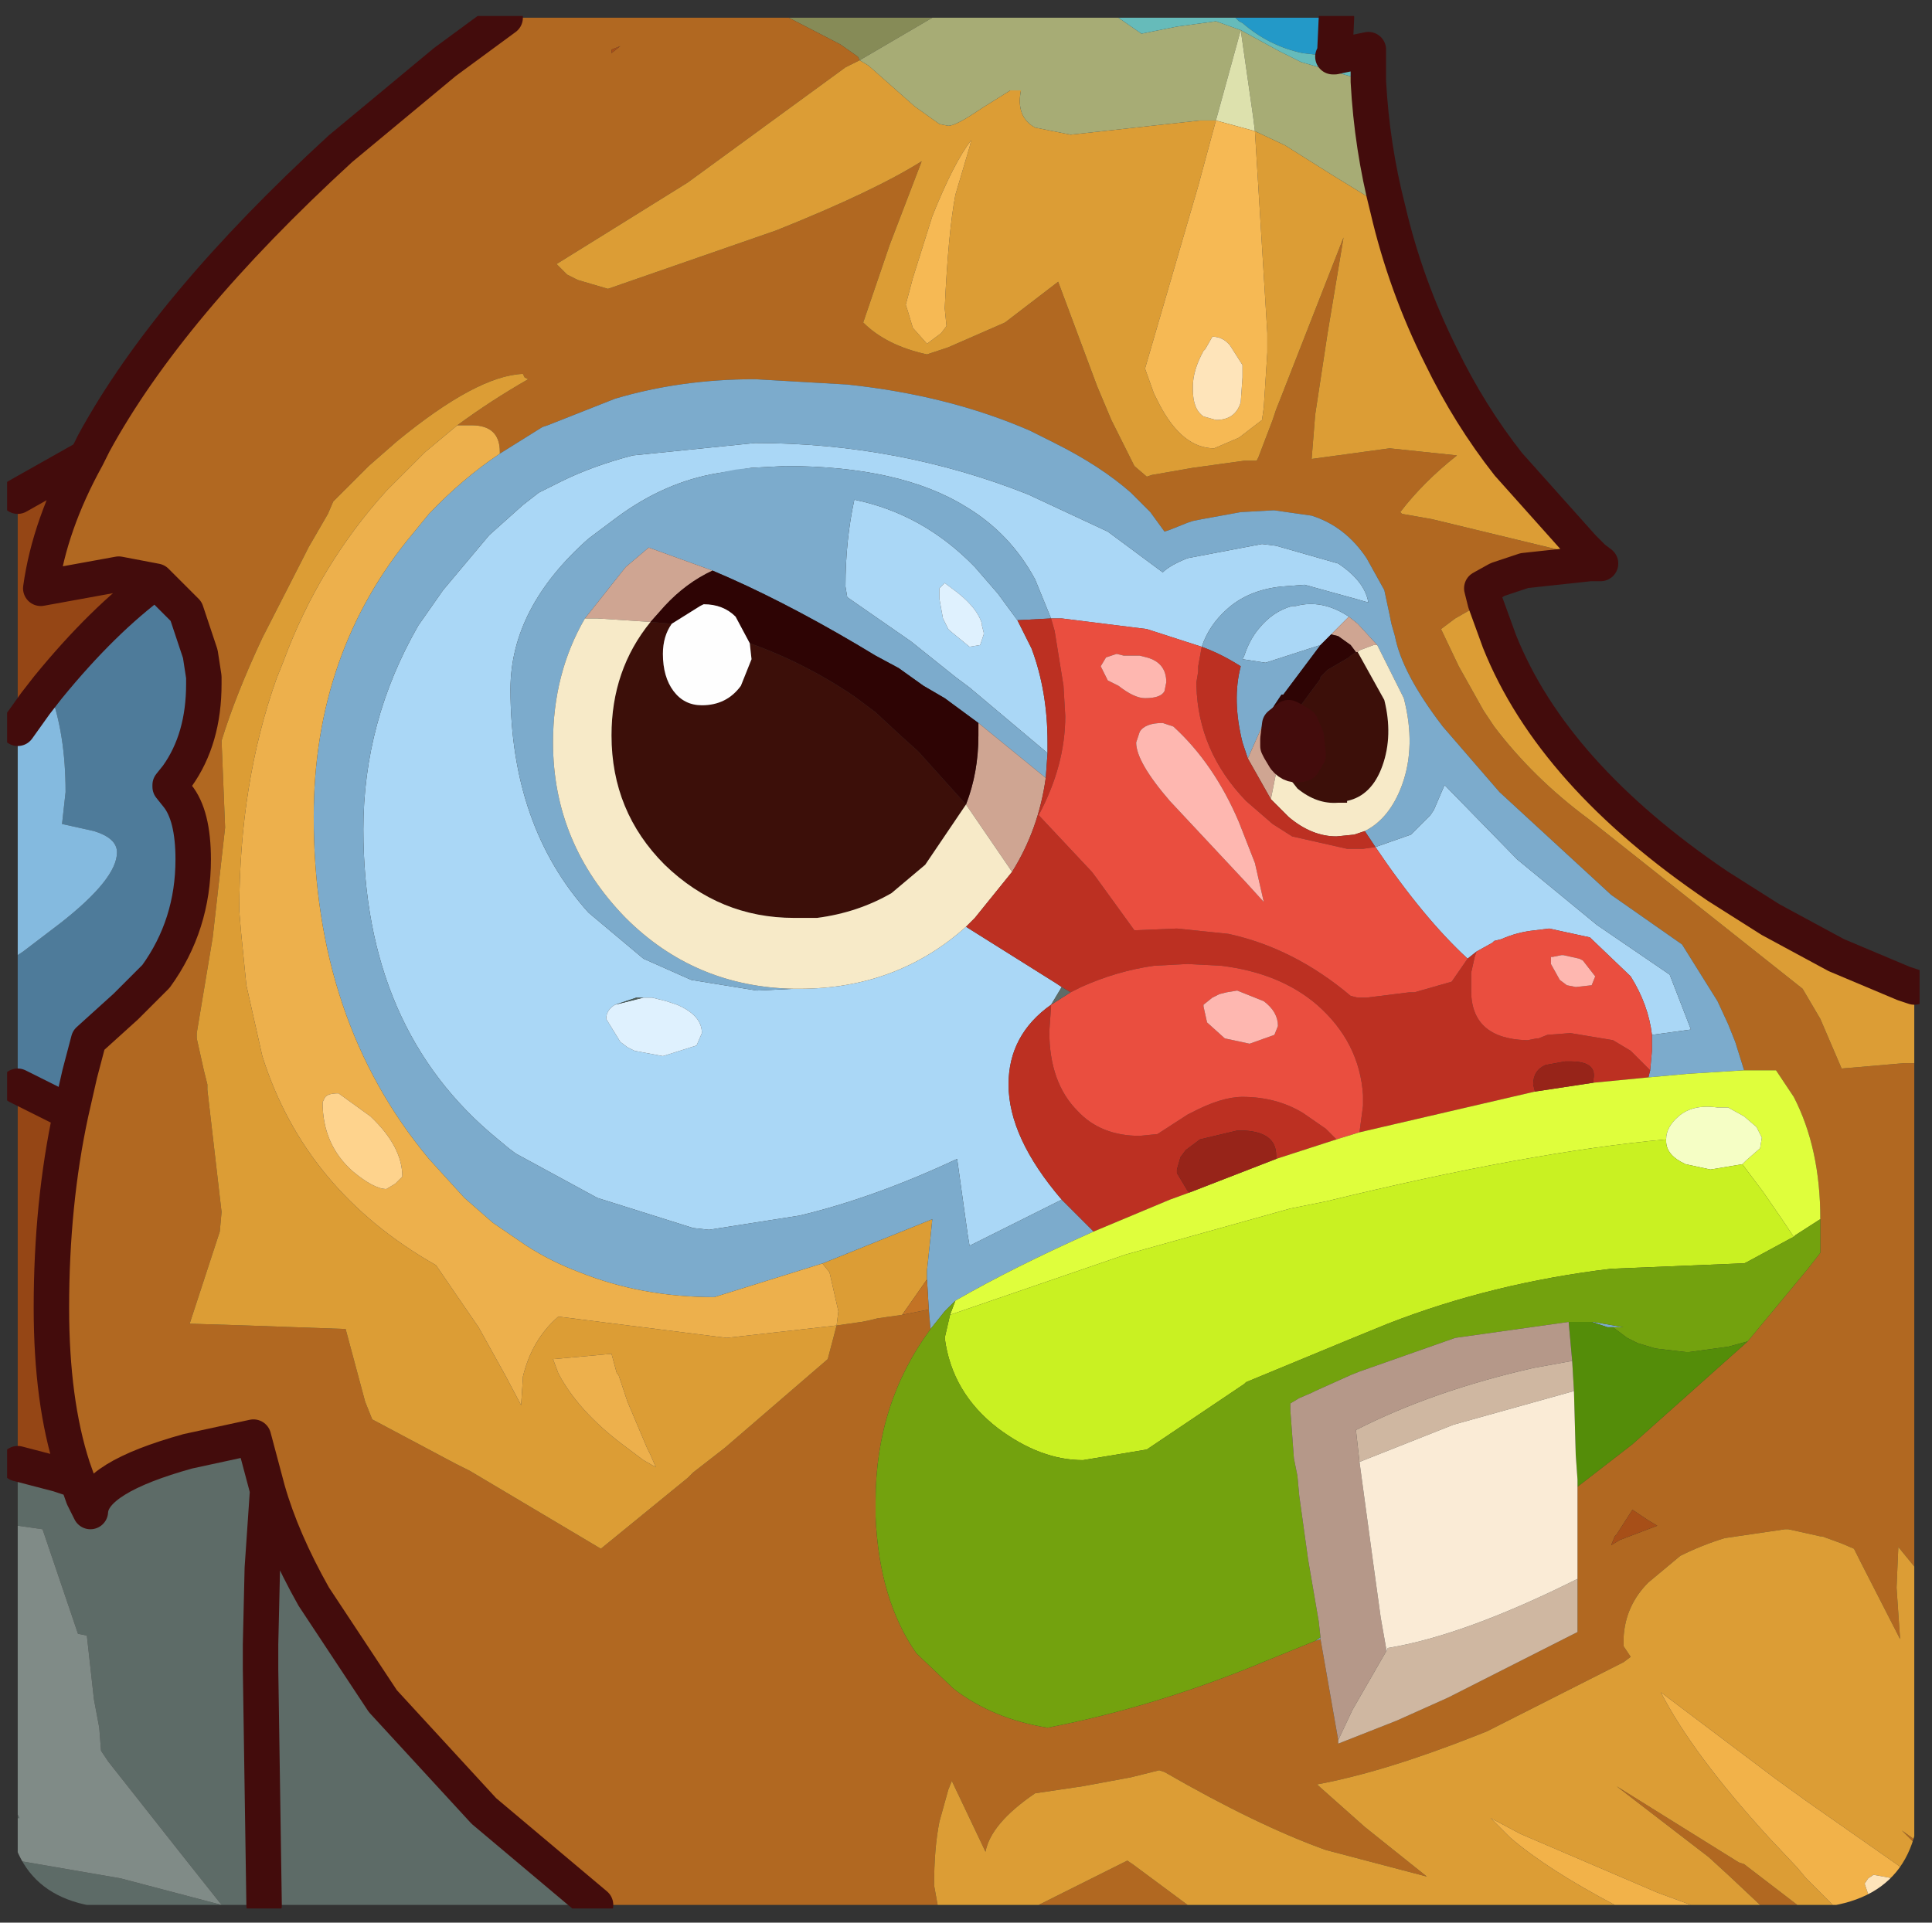 <?xml version="1.0" encoding="UTF-8" standalone="no"?>
<svg xmlns:ffdec="https://www.free-decompiler.com/flash" xmlns:xlink="http://www.w3.org/1999/xlink" ffdec:objectType="frame" height="54.25px" width="54.5px" xmlns="http://www.w3.org/2000/svg">
  <rect width="100%" height="100%" fill="#333333" stroke="none"/>
  <g transform="matrix(1.0, 0.0, 0.0, 1.0, 0.2, 0.45)">
    <clipPath id="clipPath0" transform="matrix(1.0, 0.0, 0.0, 1.0, 0.0, 0.0)">
      <path d="M50.5 0.0 Q53.95 0.0 53.95 3.3 L53.95 50.15 Q53.95 53.4 50.5 53.4 L3.3 53.4 Q0.0 53.4 0.0 50.15 L0.0 3.3 Q0.0 0.0 3.3 0.0 L50.5 0.0" fill="#000000" fill-rule="evenodd" stroke="none"/>
    </clipPath>
    <g clip-path="url(#clipPath0)">
      <use ffdec:characterId="2" height="54.25" transform="matrix(1.0, 0.0, 0.0, 1.0, -0.2, -0.45)" width="54.5" xlink:href="#shape1"/>
    </g>
    <use ffdec:characterId="3" height="53.4" transform="matrix(1.0, 0.0, 0.0, 1.0, 0.0, 0.0)" width="53.95" xlink:href="#shape2"/>
  </g>
  <defs>
    <g id="shape1" transform="matrix(1.0, 0.0, 0.0, 1.0, 0.2, 0.45)">
      <path d="M22.05 0.05 L26.1 0.05 24.05 1.25 24.0 1.15 23.5 0.8 22.05 0.05" fill="#878c57" fill-rule="evenodd" stroke="none"/>
      <path d="M44.75 15.3 L44.95 15.45 44.65 15.45 42.8 15.65 42.05 15.9 41.6 16.15 41.7 16.55 41.2 16.8 40.85 17.0 40.45 17.3 40.95 18.35 41.65 19.6 41.95 20.05 Q43.05 21.5 44.6 22.65 L50.65 27.45 51.15 28.3 51.75 29.7 53.5 29.55 53.8 29.55 53.8 43.75 53.35 43.2 53.3 44.35 53.4 45.8 52.3 43.65 52.2 43.45 52.1 43.25 51.75 43.1 51.2 42.9 51.15 42.9 50.25 42.7 50.15 42.7 48.45 42.95 Q47.8 43.15 47.2 43.45 L46.3 44.2 Q45.65 44.85 45.6 45.75 L45.6 46.0 45.8 46.3 45.6 46.45 41.75 48.4 41.5 48.5 Q38.85 49.55 36.95 49.9 L38.3 51.1 40.05 52.5 37.2 51.75 Q35.25 51.05 32.65 49.55 L32.5 49.5 31.7 49.7 30.35 49.95 29.0 50.15 Q27.75 51.0 27.6 51.8 L26.65 49.8 26.55 50.05 26.3 50.95 Q26.15 51.7 26.15 52.75 L26.25 53.3 16.6 53.3 13.45 50.65 10.6 47.55 8.65 44.6 Q7.75 43.0 7.35 41.6 L6.95 40.1 5.1 40.5 Q2.4 41.25 2.35 42.2 L2.15 41.8 1.85 40.95 Q1.25 39.1 1.25 36.45 1.25 33.5 1.8 30.95 L2.05 29.85 2.3 28.9 3.35 27.95 4.2 27.1 Q5.25 25.65 5.25 23.8 5.25 22.55 4.8 22.0 L4.6 21.75 4.6 21.7 4.8 21.45 Q5.55 20.4 5.55 18.85 L5.55 18.65 5.45 18.0 5.05 16.8 4.2 15.95 3.15 15.75 0.95 16.15 Q1.2 14.35 2.25 12.45 L2.45 12.05 Q4.55 8.2 9.4 3.75 L12.35 1.3 14.05 0.05 22.05 0.05 23.5 0.8 24.0 1.15 24.05 1.25 23.65 1.45 19.2 4.7 16.95 6.1 15.5 7.0 15.8 7.3 16.1 7.45 16.95 7.7 21.7 6.05 Q24.45 4.95 25.8 4.1 L24.9 6.45 24.15 8.65 Q24.8 9.3 25.95 9.55 L26.55 9.35 28.15 8.65 29.65 7.5 30.75 10.45 31.15 11.4 31.8 12.7 32.15 13.0 32.3 12.95 33.45 12.75 34.9 12.55 35.25 12.55 35.3 12.45 35.7 11.4 35.8 11.1 35.9 10.85 37.7 6.25 37.25 8.95 36.9 11.25 36.8 12.5 39.0 12.2 40.9 12.4 Q39.95 13.15 39.3 14.0 L39.35 14.05 40.2 14.2 44.75 15.3 M53.8 51.45 L53.8 51.55 53.45 51.2 53.8 51.45 M50.5 53.3 L49.45 53.3 48.6 52.5 48.0 51.95 45.4 49.95 48.85 52.1 49.0 52.15 50.5 53.3 M33.3 53.3 L29.1 53.3 31.6 52.05 31.75 52.15 33.3 53.3 M49.0 29.75 L48.75 28.95 48.55 28.45 48.25 27.8 47.25 26.2 45.25 24.8 42.1 21.9 40.5 20.05 Q39.35 18.55 39.15 17.5 L39.05 17.15 39.0 16.9 38.85 16.2 38.35 15.3 Q37.75 14.4 36.8 14.1 L35.75 13.95 35.7 13.95 34.8 14.0 33.7 14.2 33.45 14.25 33.3 14.3 32.8 14.5 32.65 14.55 32.25 14.0 31.7 13.45 Q30.85 12.7 29.55 12.05 L28.95 11.75 28.85 11.7 Q26.55 10.7 23.7 10.4 L21.1 10.25 Q19.0 10.25 17.15 10.8 L15.25 11.55 15.1 11.6 13.9 12.35 13.9 12.3 Q13.9 11.55 13.1 11.55 L12.7 11.55 Q13.65 10.85 14.7 10.25 L14.6 10.2 14.55 10.1 Q13.25 10.15 11.0 12.0 L10.2 12.7 9.2 13.7 9.05 14.05 8.5 15.0 8.4 15.2 7.2 17.55 Q6.45 19.15 6.05 20.45 L6.15 22.9 5.8 26.0 5.35 28.7 5.35 28.85 5.55 29.75 5.65 30.15 5.65 30.25 5.65 30.3 6.05 33.75 6.0 34.3 5.15 36.9 6.75 36.95 9.55 37.05 10.1 39.1 10.3 39.6 12.65 40.85 13.05 41.05 16.75 43.25 19.2 41.25 19.35 41.1 20.25 40.4 23.15 37.9 23.4 36.95 24.1 36.85 24.35 36.8 24.55 36.75 25.25 36.65 26.0 36.5 26.05 37.05 Q24.5 39.15 24.5 41.9 L24.5 42.35 Q24.6 44.7 25.65 46.2 L26.7 47.2 Q27.8 48.05 29.35 48.3 32.45 47.7 35.55 46.4 L36.9 45.85 37.05 45.8 37.55 48.65 37.55 48.75 39.2 48.1 40.65 47.45 44.3 45.6 44.3 44.35 44.3 44.1 44.3 41.5 45.85 40.3 49.1 37.4 50.8 35.35 51.15 34.9 51.15 33.95 Q51.15 31.95 50.4 30.5 L49.9 29.75 49.75 29.75 49.0 29.75 M45.85 42.15 L45.4 42.85 45.35 42.9 45.25 43.15 45.5 43.0 46.55 42.6 46.3 42.45 45.85 42.15 M17.3 0.85 L17.05 0.95 17.05 1.05 17.3 0.85" fill="#b26821" fill-rule="evenodd" stroke="none"/>
      <path d="M34.65 0.05 L37.5 0.05 37.45 1.15 37.4 1.15 36.55 1.05 Q35.6 0.85 34.85 0.2 L34.75 0.15 34.65 0.05" fill="#239ac9" fill-rule="evenodd" stroke="none"/>
      <path d="M45.85 42.15 L46.3 42.45 46.55 42.6 45.5 43.0 45.25 43.15 45.35 42.9 45.4 42.85 45.85 42.15 M17.3 0.85 L17.05 1.05 17.05 0.95 17.3 0.85" fill="#a84f18" fill-rule="evenodd" stroke="none"/>
      <path d="M41.7 16.55 L42.1 17.65 Q43.6 21.4 48.25 24.55 L49.75 25.5 51.6 26.5 53.5 27.3 53.8 27.4 53.8 29.55 53.5 29.55 51.75 29.7 51.15 28.3 50.65 27.45 44.6 22.65 Q43.05 21.5 41.95 20.05 L41.65 19.6 40.95 18.35 40.45 17.3 40.85 17.0 41.2 16.8 41.7 16.55 M53.8 43.75 L53.8 51.45 53.45 51.2 53.8 51.55 53.8 52.5 50.8 50.4 49.9 49.75 46.65 47.3 Q47.55 49.05 49.7 51.4 L50.5 52.25 50.75 52.55 51.5 53.3 50.5 53.3 49.0 52.15 48.85 52.1 45.4 49.95 48.0 51.95 48.6 52.5 49.45 53.3 47.5 53.3 46.55 52.95 42.7 51.3 41.85 50.85 42.4 51.4 Q43.45 52.3 45.35 53.3 L33.3 53.3 31.75 52.15 31.6 52.05 29.1 53.3 26.25 53.3 26.15 52.75 Q26.15 51.7 26.3 50.95 L26.55 50.05 26.65 49.8 27.6 51.8 Q27.75 51.0 29.0 50.15 L30.35 49.95 31.7 49.7 32.5 49.5 32.65 49.55 Q35.25 51.05 37.2 51.75 L40.05 52.5 38.3 51.1 36.95 49.9 Q38.85 49.55 41.5 48.5 L41.75 48.4 45.6 46.45 45.8 46.3 45.6 46.0 45.6 45.75 Q45.65 44.85 46.3 44.2 L47.2 43.45 Q47.8 43.15 48.45 42.95 L50.15 42.7 50.25 42.7 51.15 42.9 51.2 42.9 51.75 43.1 52.1 43.25 52.2 43.45 52.3 43.65 53.4 45.8 53.3 44.35 53.35 43.2 53.8 43.75 M38.95 5.45 Q39.45 7.6 40.45 9.6 41.25 11.25 42.35 12.65 L44.45 15.0 44.75 15.3 40.2 14.2 39.35 14.05 39.3 14.0 Q39.95 13.15 40.9 12.4 L39.0 12.2 36.8 12.5 36.9 11.25 37.25 8.95 37.7 6.25 35.9 10.85 35.8 11.1 35.7 11.4 35.3 12.45 35.25 12.55 34.9 12.55 33.45 12.75 32.3 12.95 32.15 13.0 31.8 12.7 31.15 11.4 30.75 10.45 29.65 7.5 28.15 8.65 26.55 9.35 25.95 9.55 Q24.8 9.3 24.15 8.65 L24.9 6.45 25.8 4.1 Q24.45 4.95 21.7 6.05 L16.95 7.7 16.1 7.45 15.8 7.3 15.5 7.0 16.95 6.1 19.2 4.7 23.65 1.45 24.05 1.25 24.3 1.4 25.6 2.55 26.3 3.05 26.55 3.1 Q26.75 3.1 27.35 2.7 L27.5 2.6 28.3 2.1 28.6 2.1 Q28.45 2.85 29.0 3.15 L30.0 3.35 33.65 2.95 34.1 2.95 33.6 4.8 32.1 9.95 32.35 10.65 32.5 10.95 Q33.15 12.2 34.05 12.2 L34.75 11.9 35.4 11.4 35.45 11.05 35.55 9.5 35.55 8.95 35.2 3.25 36.05 3.65 37.4 4.5 38.95 5.45 M23.0 35.2 L23.25 35.1 26.1 33.95 26.05 34.45 25.95 35.4 25.95 35.55 25.95 35.65 25.25 36.65 24.55 36.75 24.35 36.8 24.1 36.85 23.4 36.95 23.15 37.9 20.25 40.4 19.35 41.1 19.2 41.25 16.75 43.25 13.05 41.05 12.65 40.85 10.3 39.6 10.1 39.1 9.55 37.05 6.75 36.95 5.15 36.9 6.0 34.3 6.05 33.75 5.65 30.3 5.65 30.25 5.65 30.15 5.55 29.75 5.35 28.85 5.35 28.7 5.8 26.0 6.15 22.9 6.05 20.45 Q6.45 19.15 7.2 17.55 L8.4 15.2 8.5 15.0 9.05 14.05 9.2 13.7 10.2 12.7 11.0 12.0 Q13.25 10.15 14.55 10.1 L14.6 10.2 14.7 10.25 Q13.65 10.85 12.7 11.55 L11.8 12.3 10.7 13.4 Q8.8 15.5 7.8 18.2 L7.6 18.7 Q6.55 21.65 6.55 25.25 L6.6 25.85 6.75 27.35 7.2 29.35 Q8.4 33.15 12.1 35.25 L12.75 36.2 13.3 37.0 14.05 38.35 14.5 39.2 14.55 38.45 14.55 38.4 Q14.8 37.35 15.55 36.7 L20.3 37.3 23.4 36.95 23.45 36.55 23.2 35.45 23.0 35.2 M26.75 5.05 L27.15 3.7 27.2 3.5 Q26.7 4.15 26.1 5.65 L25.55 7.4 25.35 8.15 25.4 8.3 25.55 8.8 25.95 9.25 26.35 8.95 26.5 8.75 26.45 8.25 Q26.55 6.1 26.75 5.05 M15.4 37.9 L15.55 38.3 Q16.1 39.35 17.35 40.3 L17.95 40.75 18.3 40.95 18.15 40.6 18.05 40.4 17.5 39.1 17.25 38.35 17.2 38.3 17.05 37.75 15.4 37.9" fill="#dd9e35" fill-rule="evenodd" stroke="none"/>
      <path d="M26.1 0.05 L31.35 0.05 32.0 0.5 33.0 0.3 34.1 0.15 34.8 0.4 35.9 1.0 36.5 1.3 38.4 1.85 Q38.5 3.7 38.95 5.45 L37.4 4.5 36.05 3.65 35.2 3.25 35.15 2.85 34.8 0.4 34.1 2.95 33.65 2.95 30.0 3.35 29.0 3.15 Q28.45 2.85 28.6 2.1 L28.3 2.1 27.5 2.6 27.35 2.7 Q26.75 3.1 26.55 3.1 L26.3 3.05 25.6 2.55 24.3 1.4 24.05 1.25 26.1 0.05" fill="#a8ad75" fill-rule="evenodd" stroke="none"/>
      <path d="M31.35 0.05 L34.65 0.05 34.75 0.15 34.85 0.2 Q35.6 0.85 36.55 1.05 L37.4 1.15 37.45 1.15 38.4 0.95 38.4 1.85 36.5 1.3 35.9 1.0 34.8 0.4 34.1 0.15 33.0 0.3 32.0 0.5 31.35 0.05" fill="#66bcbb" fill-rule="evenodd" stroke="none"/>
      <path d="M38.6 23.45 L39.6 23.1 40.15 22.55 40.25 22.4 40.55 21.7 42.6 23.8 44.85 25.65 46.9 27.05 47.5 28.6 46.4 28.75 Q46.3 27.9 45.8 27.1 L44.65 26.0 43.5 25.75 43.1 25.8 Q42.6 25.85 42.15 26.05 L41.95 26.1 41.9 26.15 41.45 26.4 41.2 26.6 Q39.95 25.45 38.6 23.45 M29.75 33.4 L27.15 34.7 27.1 34.4 26.8 32.25 Q24.45 33.35 22.35 33.85 L19.8 34.25 19.35 34.2 16.65 33.35 14.35 32.1 14.15 31.95 13.85 31.7 Q10.05 28.6 10.05 22.95 10.05 19.9 11.6 17.2 L12.3 16.2 13.6 14.65 14.55 13.8 15.0 13.45 15.6 13.15 Q16.5 12.7 17.65 12.4 L21.1 12.05 Q25.15 12.05 28.8 13.5 L31.05 14.55 32.6 15.7 Q32.8 15.5 33.3 15.3 L35.4 14.9 35.8 14.95 37.55 15.45 Q38.3 15.95 38.4 16.55 L38.05 16.45 36.6 16.05 35.95 16.1 Q35.0 16.2 34.4 16.75 33.9 17.2 33.7 17.8 L32.15 17.3 29.75 17.0 29.6 17.0 29.45 17.0 29.0 15.9 Q28.3 14.6 27.05 13.85 25.2 12.7 21.95 12.7 L21.0 12.75 20.05 12.9 Q18.55 13.15 17.2 14.15 L16.4 14.75 Q14.2 16.7 14.2 19.0 14.2 22.85 16.4 25.3 L17.95 26.6 19.3 27.2 21.15 27.5 22.2 27.45 22.35 27.45 Q25.1 27.45 27.05 25.7 L29.6 27.3 29.75 27.4 29.45 27.9 Q28.25 28.75 28.25 30.15 28.25 31.65 29.75 33.4 M37.05 17.75 L35.5 18.25 34.85 18.15 34.9 18.05 Q35.05 17.6 35.3 17.3 35.7 16.8 36.25 16.65 L36.35 16.65 Q37.1 16.45 37.85 16.95 L37.35 17.45 37.05 17.75 M28.5 17.05 L28.9 17.85 Q29.35 19.05 29.35 20.5 L29.35 20.8 27.15 18.95 26.75 18.65 25.5 17.65 23.7 16.4 23.65 16.1 Q23.65 14.8 23.9 13.65 25.85 14.05 27.3 15.55 L27.95 16.3 28.5 17.05 M26.3 16.45 L26.4 17.0 26.55 17.3 26.6 17.35 27.15 17.8 27.45 17.75 27.55 17.45 27.55 17.4 27.5 17.2 27.5 17.15 Q27.35 16.65 26.65 16.15 L26.45 16.0 26.3 16.15 26.3 16.45 M17.15 27.9 Q16.9 28.05 16.9 28.3 L17.3 28.95 17.5 29.1 17.7 29.2 18.5 29.35 19.45 29.05 19.6 28.7 Q19.6 28.2 18.9 27.9 L18.6 27.8 18.2 27.7 17.75 27.7 17.15 27.9" fill="#abd8f7" fill-rule="evenodd" stroke="none"/>
      <path d="M46.4 28.75 L47.5 28.6 46.9 27.05 44.85 25.65 42.6 23.8 40.55 21.7 40.25 22.4 40.15 22.55 39.6 23.1 38.6 23.45 38.3 23.0 Q39.0 22.65 39.35 21.7 39.75 20.6 39.4 19.25 L38.65 17.75 38.1 17.15 37.85 16.95 Q37.1 16.45 36.35 16.65 L36.25 16.65 Q35.7 16.8 35.3 17.3 35.05 17.6 34.9 18.05 L34.85 18.15 35.5 18.25 37.05 17.75 36.0 19.15 35.95 19.15 35.75 19.45 35.4 20.05 35.0 20.95 34.85 20.5 Q34.55 19.3 34.8 18.35 34.25 18.0 33.7 17.8 33.9 17.2 34.4 16.75 35.0 16.2 35.95 16.1 L36.6 16.05 38.05 16.45 38.4 16.55 Q38.3 15.95 37.55 15.45 L35.8 14.95 35.4 14.9 33.3 15.3 Q32.8 15.5 32.6 15.7 L31.05 14.55 28.8 13.5 Q25.15 12.05 21.1 12.05 L17.65 12.4 Q16.5 12.7 15.6 13.15 L15.0 13.45 14.55 13.8 13.6 14.65 12.3 16.2 11.6 17.2 Q10.05 19.9 10.05 22.95 10.05 28.6 13.85 31.7 L14.15 31.95 14.35 32.1 16.65 33.35 19.35 34.2 19.8 34.25 22.35 33.85 Q24.45 33.35 26.8 32.25 L27.1 34.4 27.15 34.7 29.75 33.4 29.8 33.45 30.65 34.3 Q28.4 35.3 26.75 36.25 L26.45 36.55 26.25 36.8 26.05 37.05 26.0 36.5 25.95 35.65 25.95 35.55 25.95 35.4 26.05 34.45 26.1 33.95 23.25 35.1 23.0 35.2 19.95 36.15 Q17.9 36.15 16.15 35.45 15.35 35.15 14.65 34.7 L13.7 34.05 12.9 33.35 11.9 32.25 Q8.65 28.35 8.65 22.6 8.65 17.95 11.45 14.6 L11.9 14.05 Q12.85 13.05 13.9 12.35 L15.1 11.6 15.25 11.55 17.15 10.8 Q19.0 10.25 21.1 10.25 L23.7 10.4 Q26.55 10.7 28.85 11.7 L28.95 11.75 29.55 12.05 Q30.85 12.7 31.7 13.45 L32.25 14.0 32.65 14.55 32.8 14.5 33.3 14.3 33.45 14.25 33.7 14.2 34.8 14.0 35.7 13.95 35.75 13.95 36.8 14.1 Q37.75 14.4 38.35 15.3 L38.85 16.2 39.0 16.9 39.05 17.15 39.15 17.5 Q39.35 18.55 40.5 20.05 L42.1 21.9 45.25 24.8 47.25 26.2 48.25 27.8 48.55 28.45 48.75 28.95 49.0 29.75 47.4 29.85 46.3 29.95 46.35 29.75 46.4 29.2 46.4 28.75 M37.05 45.8 L36.9 45.85 37.05 45.75 37.05 45.8 M29.45 17.0 L28.5 17.05 27.95 16.3 27.3 15.55 Q25.85 14.05 23.9 13.65 23.65 14.8 23.65 16.1 L23.7 16.4 25.5 17.65 26.75 18.65 27.15 18.95 29.35 20.8 29.3 21.5 27.4 19.95 26.45 19.25 25.85 18.9 25.15 18.4 24.5 18.05 24.0 17.75 Q21.8 16.45 19.9 15.65 L18.1 15.0 17.45 15.55 16.3 17.0 Q15.4 18.55 15.4 20.5 15.4 23.35 17.45 25.45 19.4 27.4 22.2 27.45 L21.15 27.5 19.3 27.2 17.95 26.6 16.4 25.3 Q14.2 22.85 14.2 19.0 14.2 16.7 16.4 14.75 L17.2 14.15 Q18.55 13.15 20.05 12.9 L20.55 12.8 21.0 12.75 21.95 12.7 Q25.2 12.7 27.05 13.85 28.3 14.6 29.0 15.9 L29.45 17.0 M45.3 37.0 L45.15 37.0 44.85 36.9 44.7 36.85 44.75 36.85 45.6 37.0 45.3 37.0" fill="#7caccd" fill-rule="evenodd" stroke="none"/>
      <path d="M35.0 20.95 L35.4 20.05 35.45 20.2 35.85 21.1 35.65 22.1 35.0 20.95 M37.85 16.95 L38.1 17.15 38.65 17.75 38.55 17.75 38.15 17.9 38.1 17.95 38.05 17.95 37.9 17.75 37.55 17.5 37.35 17.45 37.85 16.95 M29.3 21.5 Q29.1 22.95 28.35 24.15 L27.05 22.25 Q27.4 21.35 27.4 20.3 L27.4 19.95 29.3 21.5 M16.3 17.0 L17.45 15.55 18.1 15.0 19.9 15.65 Q19.15 16.0 18.55 16.65 L18.15 17.1 16.65 17.0 16.3 17.0" fill="#d0a693" fill-rule="evenodd" stroke="none"/>
      <path d="M35.4 20.05 L35.75 19.45 35.95 19.15 36.0 19.15 37.05 17.75 37.35 17.45 37.55 17.5 37.9 17.75 38.05 17.95 37.9 18.05 37.85 18.1 37.25 18.45 37.05 18.65 37.05 18.7 36.35 19.65 36.25 19.85 36.15 19.8 35.9 20.0 35.85 20.4 35.85 20.6 35.9 20.7 35.9 20.85 35.85 21.1 35.45 20.2 35.4 20.05 M19.9 15.65 Q21.8 16.45 24.0 17.75 L24.5 18.05 25.15 18.4 25.85 18.9 26.45 19.25 27.4 19.95 27.4 20.3 Q27.4 21.35 27.05 22.25 L26.6 21.75 25.7 20.75 25.2 20.3 24.5 19.65 23.9 19.2 Q22.5 18.25 20.95 17.7 L20.55 16.95 Q20.2 16.6 19.65 16.6 L19.55 16.65 18.75 17.15 18.15 17.1 18.55 16.65 Q19.15 16.0 19.9 15.65" fill="#2e0404" fill-rule="evenodd" stroke="none"/>
      <path d="M18.75 17.15 Q18.5 17.5 18.5 18.0 18.5 18.65 18.8 19.05 19.1 19.45 19.6 19.45 20.3 19.45 20.7 18.9 L21.0 18.15 20.95 17.7 Q22.5 18.25 23.9 19.2 L24.5 19.65 25.2 20.3 25.7 20.75 26.6 21.75 27.05 22.25 25.9 23.95 24.95 24.75 Q24.0 25.3 22.85 25.45 L22.2 25.45 Q20.1 25.45 18.55 23.95 17.05 22.45 17.05 20.3 17.05 18.45 18.15 17.1 L18.75 17.15 M38.05 17.95 L38.1 17.95 38.85 19.3 Q39.1 20.3 38.8 21.15 38.5 22.0 37.8 22.15 L37.8 22.2 37.55 22.2 Q36.95 22.25 36.4 21.8 L35.85 21.1 35.9 20.85 35.9 20.7 36.05 20.95 Q36.25 21.2 36.55 21.1 L36.7 20.85 36.65 20.35 36.5 20.0 36.25 19.85 36.35 19.65 37.05 18.7 37.05 18.65 37.25 18.45 37.85 18.1 37.9 18.05 38.05 17.95" fill="#3c0f09" fill-rule="evenodd" stroke="none"/>
      <path d="M38.65 17.75 L39.4 19.25 Q39.75 20.6 39.35 21.7 39.0 22.65 38.3 23.0 L38.0 23.1 37.5 23.15 Q36.8 23.15 36.15 22.6 L35.65 22.1 35.85 21.1 36.4 21.8 Q36.95 22.25 37.55 22.2 L37.8 22.2 37.8 22.15 Q38.5 22.0 38.8 21.15 39.1 20.3 38.85 19.3 L38.1 17.95 38.15 17.9 38.55 17.75 38.65 17.75 M28.35 24.15 L27.3 25.45 27.05 25.7 Q25.1 27.45 22.35 27.45 L22.2 27.45 Q19.4 27.4 17.45 25.45 15.4 23.35 15.4 20.5 15.4 18.55 16.3 17.0 L16.65 17.0 18.15 17.1 Q17.05 18.45 17.05 20.3 17.05 22.45 18.55 23.95 20.1 25.45 22.2 25.45 L22.85 25.45 Q24.0 25.3 24.95 24.75 L25.9 23.95 27.05 22.25 28.35 24.15" fill="#f8ebc9" fill-rule="evenodd" stroke="none"/>
      <path d="M46.35 29.75 L46.3 29.95 44.75 30.1 44.75 30.0 Q44.85 29.5 44.1 29.5 L43.95 29.5 43.4 29.6 Q43.05 29.75 43.05 30.15 L43.1 30.35 38.15 31.5 38.25 30.75 38.25 30.45 Q38.15 28.95 36.95 27.9 35.9 27.0 34.25 26.8 L33.3 26.75 32.35 26.8 Q31.3 26.95 30.3 27.4 L30.0 27.55 29.75 27.4 29.6 27.3 27.05 25.7 27.3 25.45 28.35 24.15 Q29.1 22.95 29.3 21.5 L29.35 20.8 29.35 20.5 Q29.35 19.05 28.9 17.85 L28.5 17.05 29.45 17.0 29.55 17.35 29.8 18.9 29.85 19.75 Q29.85 21.15 29.1 22.55 L30.6 24.15 30.75 24.35 31.8 25.8 33.0 25.75 34.45 25.9 Q36.3 26.3 37.9 27.65 L38.1 27.7 38.35 27.7 39.55 27.55 39.7 27.55 40.75 27.25 41.2 26.6 41.45 26.4 41.4 26.55 41.3 27.0 41.3 27.5 Q41.3 28.85 42.85 28.9 L42.9 28.9 43.15 28.85 43.2 28.85 43.45 28.75 44.1 28.7 45.3 28.9 45.8 29.2 46.35 29.75 M30.65 34.3 L29.8 33.45 29.75 33.4 Q28.25 31.65 28.25 30.15 28.25 28.75 29.45 27.9 L29.45 27.95 29.4 28.65 Q29.4 30.1 30.2 30.9 30.85 31.6 31.95 31.6 L32.45 31.55 33.3 31.0 33.4 30.95 Q34.25 30.5 34.85 30.5 35.8 30.5 36.55 30.95 L37.2 31.4 37.5 31.7 35.8 32.25 35.8 32.15 Q35.8 31.5 34.9 31.45 L34.7 31.45 33.65 31.7 33.25 32.0 33.1 32.2 33.0 32.55 33.0 32.65 33.3 33.15 33.35 33.2 32.8 33.4 30.65 34.3 M33.7 17.8 Q34.25 18.0 34.8 18.35 34.55 19.3 34.85 20.5 L35.0 20.95 35.65 22.1 36.15 22.6 Q36.8 23.15 37.5 23.15 L38.0 23.1 38.3 23.0 38.6 23.45 38.25 23.5 38.0 23.5 37.8 23.5 36.25 23.15 35.7 22.8 34.95 22.15 Q33.6 20.75 33.55 18.9 L33.55 18.8 33.6 18.5 33.6 18.35 33.7 17.8" fill="#bd3022" fill-rule="evenodd" stroke="none"/>
      <path d="M46.4 28.75 L46.4 29.2 46.35 29.75 45.8 29.2 45.3 28.9 44.1 28.7 43.45 28.75 43.2 28.85 43.15 28.85 42.9 28.9 42.85 28.9 Q41.3 28.85 41.3 27.5 L41.3 27.0 41.4 26.55 41.45 26.4 41.9 26.15 41.95 26.1 42.15 26.05 Q42.6 25.85 43.1 25.8 L43.5 25.75 44.65 26.0 45.8 27.1 Q46.3 27.9 46.4 28.75 M38.6 23.45 Q39.95 25.45 41.2 26.6 L40.75 27.25 39.7 27.55 39.55 27.55 38.35 27.7 38.1 27.7 37.9 27.65 Q36.3 26.3 34.45 25.9 L33.0 25.75 31.8 25.8 30.75 24.35 30.6 24.15 29.1 22.55 Q29.85 21.15 29.85 19.75 L29.8 18.9 29.55 17.35 29.45 17.0 29.6 17.0 29.75 17.0 32.15 17.3 33.7 17.8 33.6 18.35 33.6 18.5 33.55 18.8 33.55 18.9 Q33.6 20.75 34.95 22.15 L35.7 22.8 36.25 23.15 37.8 23.5 38.0 23.5 38.25 23.5 38.6 23.45 M43.55 26.75 L43.8 27.2 44.0 27.35 44.25 27.4 44.7 27.35 44.8 27.1 44.45 26.65 44.35 26.6 43.9 26.5 43.85 26.5 43.6 26.55 43.55 26.55 43.55 26.75 M30.0 27.55 L30.3 27.4 Q31.3 26.95 32.35 26.8 L33.3 26.75 34.25 26.8 Q35.9 27.0 36.95 27.9 38.15 28.95 38.25 30.45 L38.25 30.75 38.15 31.5 37.5 31.7 37.2 31.4 36.55 30.95 Q35.8 30.5 34.85 30.5 34.25 30.5 33.4 30.95 L33.3 31.0 32.45 31.55 31.95 31.6 Q30.85 31.6 30.2 30.9 29.4 30.1 29.4 28.65 L29.45 27.95 29.45 27.9 30.0 27.55 M31.95 18.05 L31.5 18.05 31.3 18.0 31.0 18.1 30.85 18.35 31.05 18.75 31.35 18.9 Q31.8 19.25 32.1 19.25 32.55 19.25 32.65 19.05 L32.7 18.8 Q32.7 18.25 32.15 18.1 L31.95 18.05 M31.85 20.5 Q31.85 21.05 32.8 22.15 L34.95 24.45 35.45 25.0 35.2 23.9 34.75 22.75 Q34.05 21.1 32.9 20.05 L32.6 19.95 Q32.1 19.95 31.95 20.2 L31.85 20.5 M35.45 27.8 L34.7 27.5 34.4 27.55 34.2 27.6 34.0 27.7 33.75 27.9 33.75 27.95 33.85 28.4 34.35 28.85 35.05 29.0 35.75 28.75 35.85 28.5 Q35.85 28.1 35.45 27.8" fill="#eb4e3f" fill-rule="evenodd" stroke="none"/>
      <path d="M43.55 26.75 L43.55 26.55 43.6 26.55 43.85 26.5 43.9 26.5 44.35 26.6 44.45 26.65 44.8 27.1 44.7 27.35 44.25 27.4 44.0 27.35 43.8 27.2 43.55 26.75 M31.85 20.5 L31.95 20.2 Q32.1 19.95 32.6 19.95 L32.9 20.05 Q34.05 21.1 34.75 22.75 L35.2 23.9 35.45 25.0 34.95 24.45 32.8 22.15 Q31.85 21.05 31.85 20.5 M31.95 18.05 L32.15 18.1 Q32.7 18.25 32.7 18.8 L32.65 19.05 Q32.55 19.25 32.1 19.25 31.8 19.25 31.35 18.9 L31.05 18.75 30.85 18.35 31.0 18.1 31.3 18.0 31.5 18.05 31.95 18.05 M35.45 27.8 Q35.85 28.1 35.85 28.5 L35.75 28.75 35.05 29.0 34.35 28.85 33.85 28.4 33.75 27.95 33.75 27.9 34.0 27.7 34.2 27.6 34.4 27.55 34.7 27.5 35.45 27.8" fill="#ffb8b1" fill-rule="evenodd" stroke="none"/>
      <path d="M46.3 29.95 L47.4 29.85 49.0 29.75 49.75 29.75 49.9 29.75 50.4 30.5 Q51.15 31.95 51.15 33.95 L50.45 34.4 50.4 34.45 50.1 34.0 49.55 33.2 48.95 32.4 49.05 32.3 49.45 31.95 49.5 31.65 49.35 31.35 49.0 31.05 48.55 30.8 48.25 30.8 Q47.55 30.7 47.15 31.05 46.8 31.35 46.8 31.7 42.95 32.05 37.2 33.45 L36.2 33.65 31.55 34.95 26.6 36.65 26.75 36.25 Q28.4 35.3 30.65 34.3 L32.8 33.4 33.35 33.2 35.8 32.25 37.5 31.7 38.15 31.5 43.1 30.35 44.75 30.1 46.3 29.95" fill="#e0ff3c" fill-rule="evenodd" stroke="none"/>
      <path d="M46.8 31.7 Q46.8 31.35 47.15 31.05 47.55 30.7 48.25 30.8 L48.55 30.8 49.0 31.05 49.35 31.35 49.5 31.65 49.45 31.95 49.05 32.3 48.95 32.4 48.05 32.55 47.35 32.4 Q46.8 32.15 46.8 31.75 L46.8 31.7" fill="#f6ffc6" fill-rule="evenodd" stroke="none"/>
      <path d="M48.95 32.4 L49.55 33.2 50.1 34.0 50.4 34.45 50.3 34.5 49.1 35.15 49.0 35.2 48.9 35.2 45.25 35.35 Q41.9 35.75 38.95 36.9 L37.85 37.35 34.95 38.55 34.9 38.6 32.15 40.45 31.25 40.6 30.35 40.75 Q29.15 40.75 27.95 39.85 26.65 38.85 26.45 37.3 L26.6 36.65 31.55 34.95 36.2 33.65 37.2 33.45 Q42.95 32.05 46.8 31.7 L46.8 31.75 Q46.8 32.15 47.35 32.4 L48.05 32.55 48.95 32.4" fill="#caf222" fill-rule="evenodd" stroke="none"/>
      <path d="M26.05 37.05 L26.25 36.8 26.45 36.55 26.75 36.25 26.6 36.65 26.45 37.3 Q26.65 38.85 27.95 39.85 29.15 40.75 30.35 40.75 L31.25 40.6 32.15 40.45 34.9 38.6 34.95 38.55 37.85 37.35 38.95 36.9 Q41.9 35.75 45.25 35.35 L48.9 35.2 49.0 35.2 49.1 35.15 50.3 34.5 50.4 34.45 50.45 34.4 51.15 33.95 51.15 34.9 50.8 35.35 49.1 37.4 48.55 37.55 47.45 37.7 47.35 37.7 46.5 37.6 46.0 37.45 45.7 37.3 45.3 37.0 45.6 37.0 44.75 36.85 44.7 36.85 44.05 36.85 40.85 37.3 38.15 38.25 37.9 38.35 36.9 38.8 36.8 38.85 36.45 39.0 36.2 39.15 36.2 39.25 36.2 39.35 36.3 40.7 36.4 41.2 36.45 41.75 36.7 43.55 37.0 45.3 37.05 45.75 36.9 45.85 35.55 46.4 Q32.45 47.7 29.35 48.3 27.8 48.05 26.7 47.2 L25.65 46.2 Q24.6 44.7 24.5 42.35 L24.5 41.9 Q24.5 39.15 26.05 37.05" fill="#73a30e" fill-rule="evenodd" stroke="none"/>
      <path d="M49.1 37.4 L45.85 40.3 44.3 41.5 44.3 41.3 44.25 40.6 44.2 38.8 44.15 37.95 44.05 36.85 44.7 36.85 44.85 36.9 45.15 37.0 45.3 37.0 45.7 37.3 46.0 37.45 46.5 37.6 47.35 37.7 47.45 37.7 48.55 37.55 49.1 37.4" fill="#548e09" fill-rule="evenodd" stroke="none"/>
      <path d="M43.1 30.35 L43.05 30.15 Q43.05 29.75 43.4 29.6 L43.95 29.5 44.1 29.5 Q44.85 29.5 44.75 30.0 L44.75 30.1 43.1 30.35 M33.35 33.2 L33.3 33.15 33.0 32.65 33.0 32.55 33.1 32.2 33.25 32.0 33.65 31.7 34.7 31.45 34.9 31.45 Q35.8 31.5 35.8 32.15 L35.8 32.25 33.35 33.2" fill="#982419" fill-rule="evenodd" stroke="none"/>
      <path d="M37.55 48.65 L37.05 45.8 37.05 45.75 37.0 45.3 36.7 43.55 36.45 41.75 36.4 41.2 36.3 40.7 36.2 39.35 36.2 39.25 36.2 39.15 36.45 39.0 36.8 38.85 36.9 38.8 37.9 38.35 38.15 38.25 40.85 37.3 44.05 36.85 44.15 37.95 43.05 38.15 Q40.2 38.8 38.05 39.9 L38.15 40.8 38.55 43.75 38.75 45.2 38.9 46.05 38.9 46.15 37.95 47.8 37.55 48.65" fill="#b6998a" fill-rule="evenodd" stroke="none"/>
      <path d="M44.3 44.1 L44.3 44.35 44.3 45.6 40.65 47.45 39.2 48.1 37.55 48.75 37.55 48.65 37.95 47.8 38.9 46.15 38.95 46.05 Q41.1 45.7 44.3 44.1 M44.15 37.95 L44.2 38.8 40.8 39.75 38.15 40.8 38.05 39.9 Q40.2 38.8 43.05 38.15 L44.15 37.95" fill="#d0b8a2" fill-rule="evenodd" stroke="none"/>
      <path d="M44.3 41.5 L44.3 44.1 Q41.1 45.7 38.95 46.05 L38.9 46.15 38.9 46.05 38.75 45.2 38.55 43.75 38.15 40.8 40.8 39.75 44.2 38.8 44.25 40.6 44.3 41.3 44.3 41.5" fill="#fbecd7" fill-rule="evenodd" stroke="none"/>
      <path d="M53.8 52.5 L53.8 52.95 53.4 52.65 53.2 52.55 52.65 52.45 52.5 52.55 52.4 52.7 52.6 53.3 51.5 53.3 50.75 52.55 50.5 52.25 49.7 51.4 Q47.55 49.05 46.65 47.3 L49.9 49.75 50.8 50.4 53.8 52.5 M47.5 53.3 L45.35 53.3 Q43.45 52.3 42.4 51.4 L41.85 50.85 42.7 51.3 46.55 52.95 47.5 53.3" fill="#f3b349" fill-rule="evenodd" stroke="none"/>
      <path d="M34.1 2.95 L34.8 0.4 35.15 2.85 35.2 3.25 34.1 2.95" fill="#dee2ae" fill-rule="evenodd" stroke="none"/>
      <path d="M35.2 3.25 L35.55 8.95 35.55 9.5 35.45 11.05 35.4 11.4 34.75 11.9 34.05 12.2 Q33.15 12.2 32.5 10.95 L32.35 10.65 32.1 9.95 33.6 4.8 34.1 2.95 35.2 3.25 M34.85 9.85 L34.5 9.3 Q34.3 9.05 34.0 9.05 L33.8 9.4 33.75 9.45 Q33.45 10.0 33.45 10.45 L33.45 10.55 Q33.45 11.1 33.75 11.3 L34.1 11.4 Q34.65 11.4 34.8 10.9 L34.85 10.2 34.85 9.85 M26.75 5.05 Q26.55 6.1 26.45 8.25 L26.5 8.75 26.35 8.95 25.95 9.25 25.55 8.8 25.4 8.3 25.35 8.15 25.55 7.4 26.1 5.65 Q26.7 4.15 27.2 3.5 L27.15 3.7 26.75 5.05" fill="#f7ba54" fill-rule="evenodd" stroke="none"/>
      <path d="M53.8 52.95 L53.8 53.3 52.6 53.3 52.4 52.7 52.5 52.55 52.65 52.45 53.2 52.55 53.4 52.65 53.8 52.95 M34.85 9.85 L34.85 10.2 34.8 10.9 Q34.65 11.4 34.1 11.4 L33.75 11.3 Q33.45 11.1 33.45 10.55 L33.45 10.45 Q33.45 10.0 33.75 9.45 L33.8 9.4 34.0 9.05 Q34.3 9.05 34.5 9.3 L34.85 9.85" fill="#ffe5bb" fill-rule="evenodd" stroke="none"/>
      <path d="M26.3 16.45 L26.3 16.15 26.45 16.0 26.65 16.15 Q27.35 16.65 27.5 17.15 L27.5 17.2 27.55 17.4 27.55 17.45 27.45 17.75 27.15 17.8 26.6 17.35 26.55 17.3 26.4 17.0 26.3 16.45 M18.2 27.7 L18.6 27.8 18.9 27.9 Q19.6 28.2 19.6 28.7 L19.45 29.05 18.5 29.35 17.7 29.2 17.5 29.1 17.3 28.95 16.9 28.3 Q16.9 28.05 17.15 27.9 L17.75 27.75 17.95 27.7 18.2 27.7" fill="#e0f2ff" fill-rule="evenodd" stroke="none"/>
      <path d="M20.95 17.7 L21.0 18.15 20.7 18.9 Q20.3 19.45 19.6 19.45 19.1 19.45 18.8 19.05 18.5 18.65 18.5 18.0 18.5 17.5 18.75 17.15 L19.55 16.65 19.65 16.6 Q20.2 16.6 20.55 16.95 L20.95 17.7 M36.25 19.85 L36.5 20.0 36.65 20.35 36.7 20.85 36.55 21.1 Q36.25 21.2 36.05 20.95 L35.9 20.7 35.85 20.6 35.85 20.4 35.9 20.0 36.15 19.8 36.25 19.85" fill="#ffffff" fill-rule="evenodd" stroke="none"/>
      <path d="M16.6 53.3 L7.25 53.3 6.05 53.3 0.3 53.3 0.3 52.05 3.2 52.55 6.05 53.3 4.9 51.85 2.85 49.25 2.65 48.95 2.6 48.3 2.45 47.5 2.35 46.6 2.25 45.7 2.0 45.65 1.0 42.7 0.3 42.6 0.3 40.85 1.45 41.15 1.75 41.25 1.85 40.95 2.15 41.8 2.35 42.2 Q2.4 41.25 5.1 40.5 L6.95 40.1 7.35 41.6 7.2 43.8 7.15 45.95 7.15 46.35 7.15 46.45 7.15 46.65 7.25 53.3 7.15 46.65 7.15 46.45 7.15 46.35 7.15 45.95 7.2 43.8 7.35 41.6 Q7.75 43.0 8.65 44.6 L10.6 47.55 13.45 50.65 16.6 53.3 M0.3 50.85 L0.3 50.75 0.35 50.85 0.3 50.85 M29.75 27.4 L30.0 27.55 29.45 27.9 29.75 27.4 M18.2 27.7 L17.95 27.7 17.75 27.75 17.75 27.7 18.2 27.7" fill="#5d6b67" fill-rule="evenodd" stroke="none"/>
      <path d="M13.9 12.35 Q12.85 13.05 11.9 14.05 L11.45 14.6 Q8.65 17.95 8.65 22.6 8.65 28.35 11.9 32.25 L12.9 33.35 13.7 34.05 14.65 34.7 Q15.35 35.15 16.15 35.45 17.9 36.15 19.95 36.15 L23.0 35.2 23.2 35.45 23.45 36.55 23.4 36.95 20.3 37.3 15.55 36.7 Q14.8 37.35 14.55 38.4 L14.55 38.45 14.5 39.2 14.05 38.35 13.3 37.0 12.75 36.2 12.1 35.25 Q8.4 33.15 7.2 29.35 L6.75 27.35 6.6 25.85 6.55 25.25 Q6.55 21.65 7.6 18.7 L7.8 18.2 Q8.8 15.5 10.7 13.4 L11.8 12.3 12.7 11.55 13.1 11.55 Q13.9 11.55 13.9 12.3 L13.9 12.35 M10.95 32.95 L11.15 32.75 Q11.15 31.9 10.25 31.05 L9.35 30.4 Q9.0 30.4 8.95 30.55 L8.9 30.65 Q8.9 31.85 9.75 32.6 10.35 33.1 10.7 33.1 L10.95 32.95 M15.4 37.9 L17.05 37.75 17.2 38.3 17.25 38.35 17.5 39.1 18.05 40.4 18.15 40.6 18.3 40.95 17.95 40.75 17.35 40.3 Q16.1 39.35 15.55 38.3 L15.4 37.9" fill="#eeb14c" fill-rule="evenodd" stroke="none"/>
      <path d="M0.3 30.2 L0.3 26.5 0.45 26.4 1.5 25.6 Q3.1 24.35 3.1 23.6 3.1 23.2 2.45 23.0 L1.55 22.8 1.65 21.9 Q1.65 20.25 1.2 19.05 L1.15 18.95 Q2.7 17.05 4.2 15.95 L5.05 16.8 5.45 18.0 5.55 18.65 5.55 18.85 Q5.55 20.4 4.8 21.45 L4.6 21.7 4.6 21.75 4.8 22.0 Q5.25 22.55 5.25 23.8 5.25 25.65 4.2 27.1 L3.35 27.95 2.3 28.9 2.05 29.85 1.8 30.95 0.3 30.2" fill="#4e7b9b" fill-rule="evenodd" stroke="none"/>
      <path d="M0.3 40.85 L0.3 30.2 1.8 30.95 Q1.25 33.5 1.25 36.45 1.25 39.1 1.85 40.95 L1.75 41.25 1.45 41.15 0.3 40.85 M0.3 20.1 L0.3 13.55 2.25 12.45 Q1.2 14.35 0.95 16.15 L3.15 15.75 4.2 15.95 Q2.7 17.05 1.15 18.95 L0.8 19.4 0.3 20.1" fill="#964615" fill-rule="evenodd" stroke="none"/>
      <path d="M0.3 26.5 L0.3 20.1 0.8 19.4 1.15 18.95 1.2 19.05 Q1.65 20.25 1.65 21.9 L1.55 22.8 2.45 23.0 Q3.1 23.2 3.1 23.6 3.1 24.35 1.5 25.6 L0.45 26.4 0.3 26.5" fill="#85bbe0" fill-rule="evenodd" stroke="none"/>
      <path d="M10.95 32.95 L10.7 33.1 Q10.35 33.1 9.75 32.6 8.9 31.85 8.9 30.65 L8.95 30.55 Q9.0 30.4 9.35 30.4 L10.25 31.05 Q11.15 31.9 11.15 32.75 L10.95 32.95" fill="#ffd48e" fill-rule="evenodd" stroke="none"/>
      <path d="M25.95 35.65 L26.0 36.5 25.25 36.65 25.95 35.65" fill="#c47325" fill-rule="evenodd" stroke="none"/>
      <path d="M0.3 52.05 L0.3 50.85 0.35 50.85 0.3 50.75 0.3 42.6 1.0 42.7 2.0 45.65 2.25 45.7 2.35 46.6 2.45 47.5 2.6 48.3 2.65 48.95 2.85 49.25 4.9 51.85 6.05 53.3 3.2 52.55 0.3 52.05" fill="#818c88" fill-rule="evenodd" stroke="none"/>
      <path d="M17.75 27.75 L17.15 27.9 17.75 27.7 17.75 27.75" fill="#485b58" fill-rule="evenodd" stroke="none"/>
      <path d="M44.75 15.3 L44.95 15.45 44.65 15.45 42.8 15.65 42.05 15.9 41.6 16.15 41.7 16.55 42.1 17.65 Q43.6 21.4 48.25 24.55 L49.75 25.5 51.6 26.5 53.5 27.3 53.8 27.4 M0.3 13.55 L2.25 12.45 2.45 12.05 Q4.55 8.2 9.4 3.75 L12.35 1.3 14.05 0.05 M37.5 0.05 L37.45 1.15 38.4 0.95 38.4 1.85 Q38.5 3.7 38.95 5.45 39.45 7.6 40.45 9.6 41.25 11.25 42.35 12.65 L44.45 15.0 44.75 15.3 M37.4 1.15 L37.45 1.15 M36.25 19.85 L36.5 20.0 36.65 20.35 36.7 20.85 36.55 21.1 Q36.25 21.2 36.05 20.95 L35.9 20.7 35.85 20.6 35.85 20.4 35.9 20.0 36.15 19.8 36.25 19.85 M1.8 30.95 L2.05 29.85 2.3 28.9 3.35 27.95 4.2 27.1 Q5.25 25.65 5.25 23.8 5.25 22.55 4.8 22.0 L4.6 21.75 4.6 21.7 4.8 21.45 Q5.55 20.4 5.55 18.85 L5.55 18.65 5.45 18.0 5.05 16.8 4.2 15.95 Q2.7 17.05 1.15 18.95 L0.8 19.4 0.3 20.1 M4.2 15.95 L3.15 15.75 0.95 16.15 Q1.2 14.35 2.25 12.45 M1.85 40.95 Q1.25 39.1 1.25 36.45 1.25 33.5 1.8 30.95 L0.3 30.2 M7.35 41.6 L6.95 40.1 5.1 40.5 Q2.4 41.25 2.35 42.2 L2.15 41.8 1.85 40.95 1.75 41.25 1.45 41.15 0.3 40.85 M7.35 41.6 L7.2 43.8 7.15 45.95 7.15 46.35 7.15 46.45 7.15 46.65 7.25 53.3 M16.6 53.3 L13.45 50.65 10.6 47.55 8.65 44.6 Q7.75 43.0 7.35 41.6" fill="none" stroke="#430c0c" stroke-linecap="round" stroke-linejoin="round" stroke-width="1.0"/>
    </g>
    <g id="shape2" transform="matrix(1.0, 0.0, 0.0, 1.0, 0.0, 0.0)">
      <path d="M50.5 0.0 Q53.95 0.0 53.95 3.3 L53.95 50.15 Q53.95 53.4 50.5 53.4 L3.3 53.4 Q0.0 53.4 0.0 50.15 L0.0 3.3 Q0.0 0.0 3.3 0.0 L50.5 0.0" fill="#000000" fill-opacity="0.004" fill-rule="evenodd" stroke="none"/>
    </g>
  </defs>
</svg>
